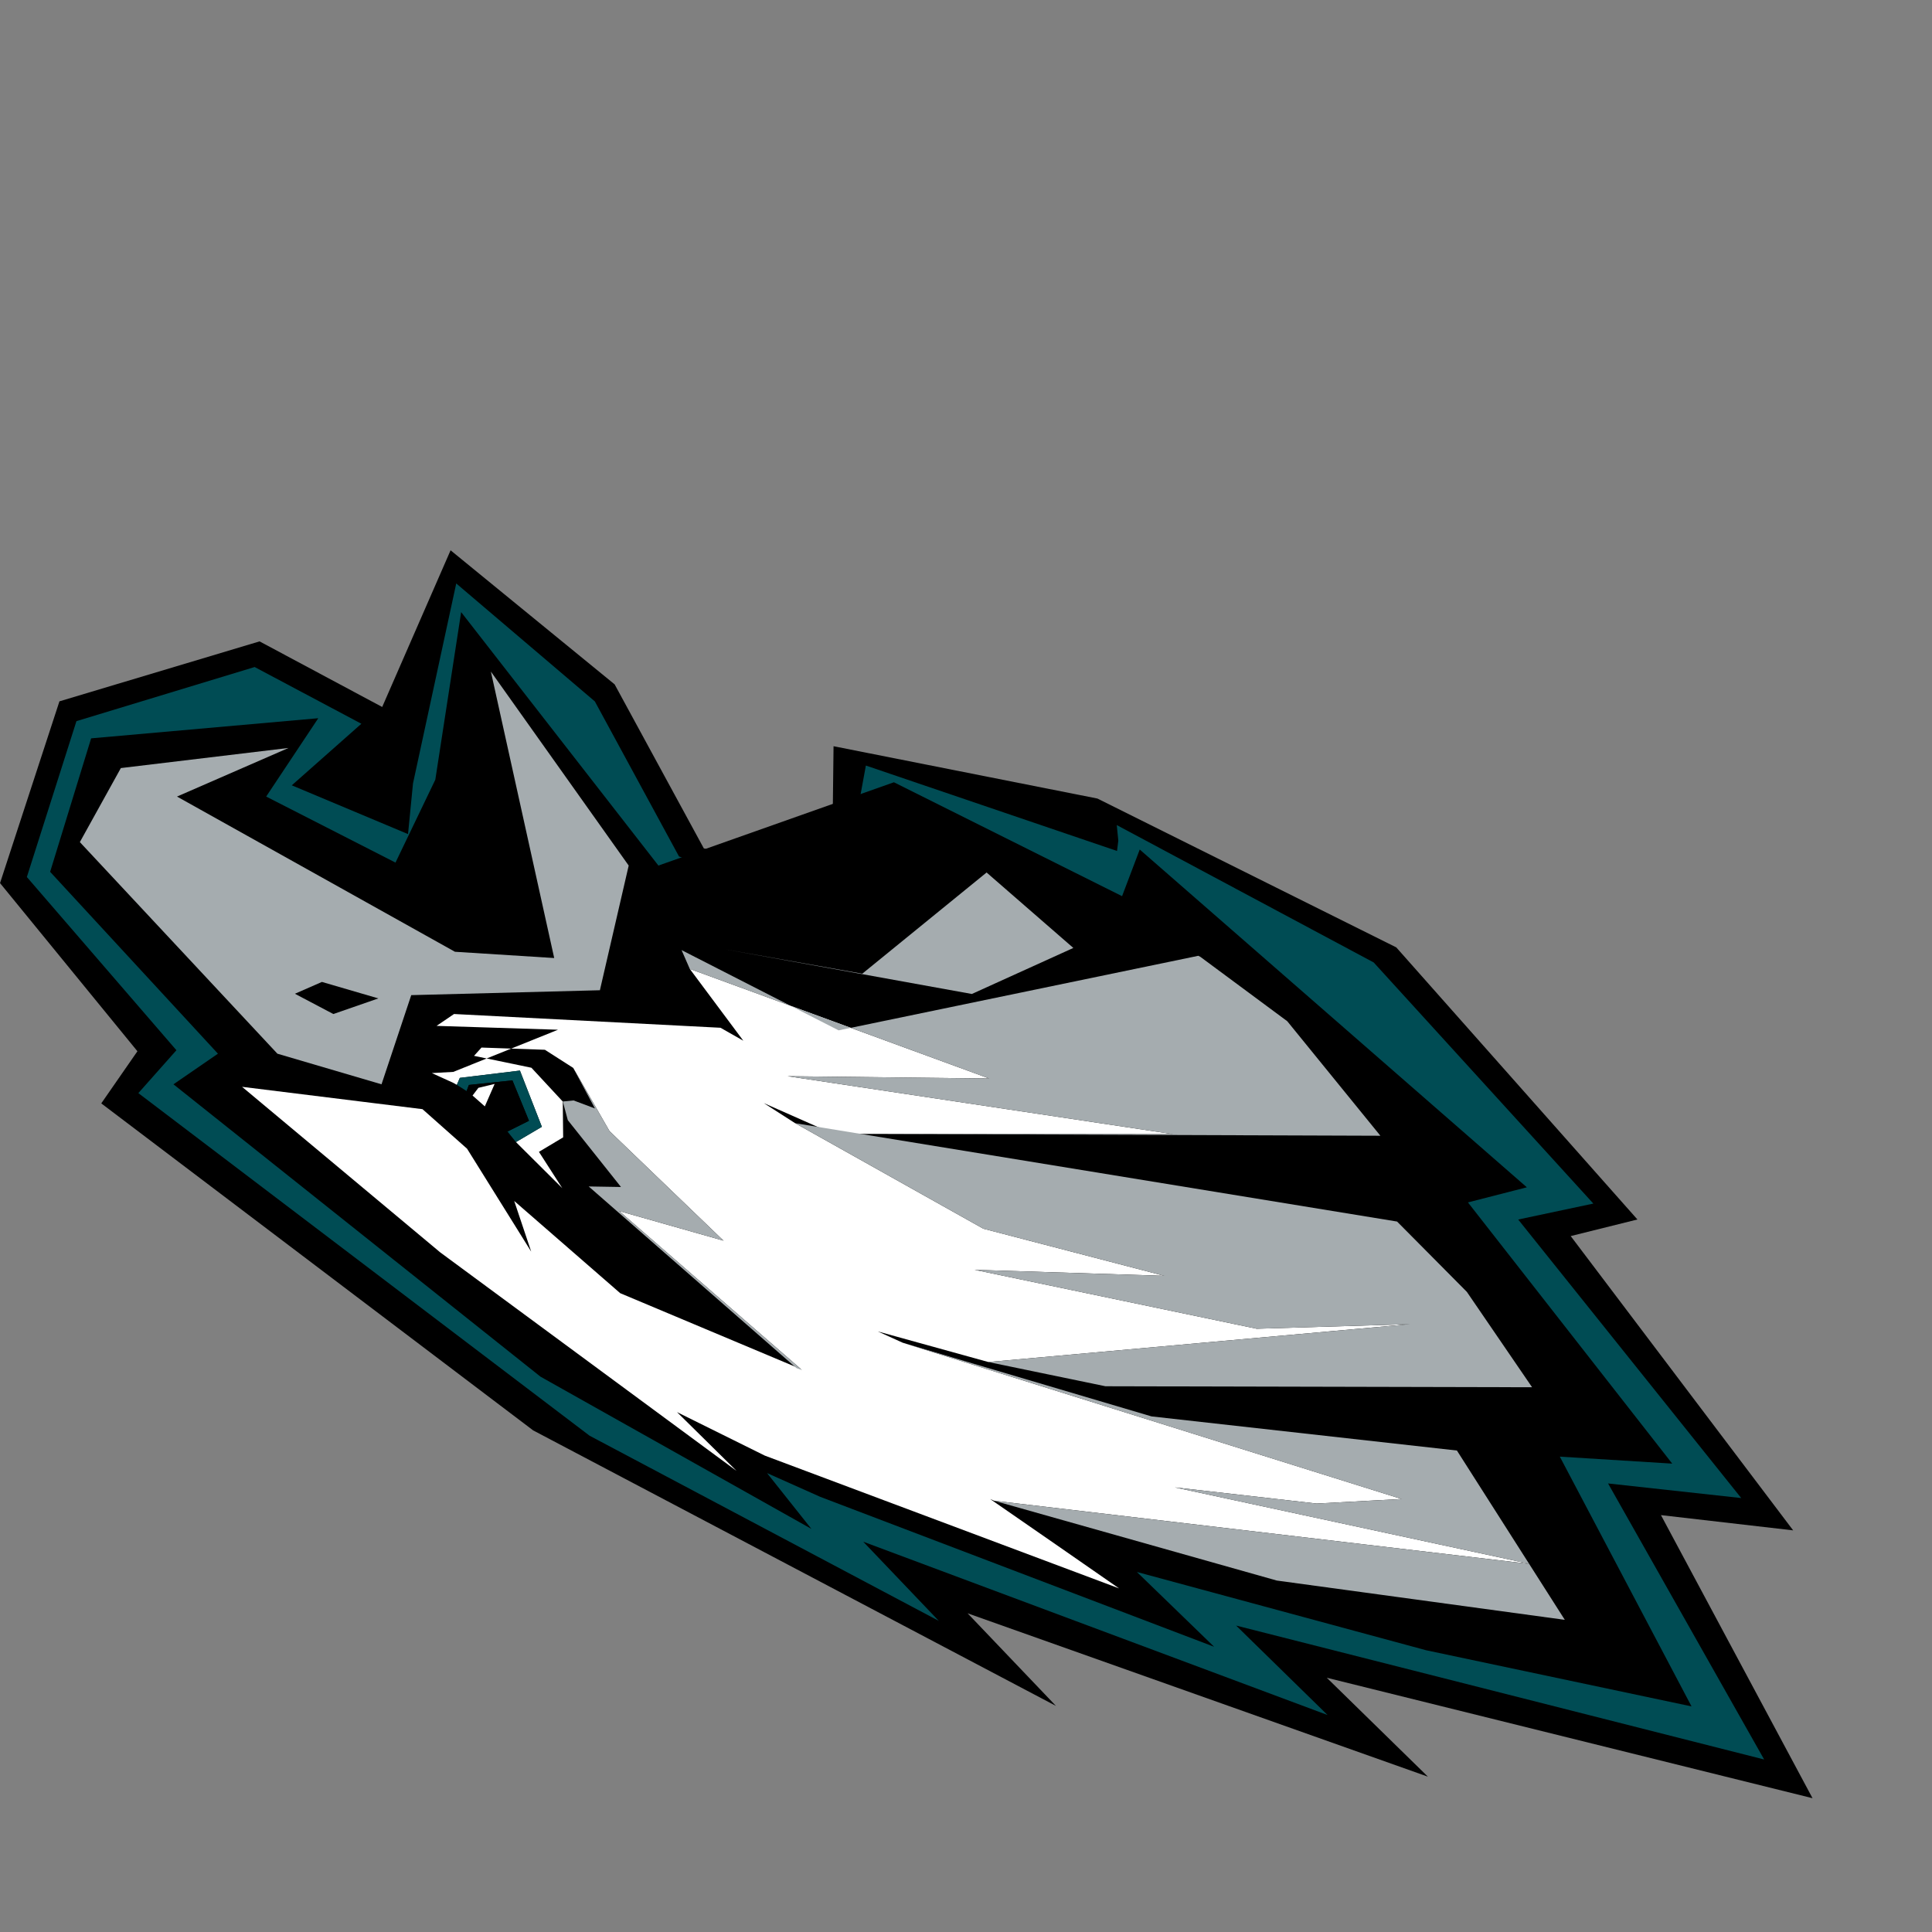 <?xml version="1.0" encoding="UTF-8"?>
<svg width="650" height="650" version="1.1" viewBox="0 0 650 650" xmlns:xlink="http://www.w3.org/1999/xlink" x="0px" y="0px" xmlns="http://www.w3.org/2000/svg">
<rect x="0" y="0" width="650" height="650" fill="#808080" stroke="none"/>
<polygon fill="#000000" points="355.260,573.930 325.534,542.774 480.404,597.741 446.384,564.462 609.804,604.982 558.807,509.742 603.288,514.874 528.444,415.864 550.893,410.279 469.754,318.731 369.214,268.660 280.438,251.056 279.872,298.694 236.785,285.415 206.787,230.248 151.594,185.140 128.585,237.854 87.324,215.786 19.999,235.956 0.009,297.106 46.233,353.682 34.070,371.224 179.370,481.234 355.280,573.944" />
<polygon fill="#004c54" points="315.850,545.330 290.430,518.690 446.650,577.005 415.880,546.904 593.530,591.961 541.016,499.091 585.815,504.002 510.781,410.294 536.063,404.930 462.165,323.807 375.724,277.588 376.243,282.819 375.811,286.300 291.314,257.557 282.212,307.165 228.449,288.152 200.132,235.983 153.497,196.296 138.948,263.585 137.276,280.618 98.170,264.212 121.580,243.497 85.673,224.412 25.717,242.622 9.034,295.062 59.352,353.336 46.546,367.767 198.356,483.027 315.846,545.327" />
<polygon points="493.870,404.540 513.690,399.454 383.450,285.814 377.510,301.505 300.748,263.186 221.517,291.209 155.149,205.940 146.457,262.321 133.060,290.211 89.551,267.994 107.078,241.637 30.660,248.410 16.867,293.318 73.325,354.502 58.359,364.803 181.829,463.155 272.981,514.373 258.067,495.602 276.000,503.609 408.470,554.035 382.493,528.871 479.822,555.213 569.098,574.098 524.781,490.069 562.602,492.420 493.874,404.539"/>
<polygon points="270.070,461.060 268.249,460.397 269.885,460.983 270.070,461.060"/>
<polygon fill="#a5acaf" points="211.517,291.209 165.149,225.940 186.457,322.321 153.060,320.211 59.551,267.994 97.078,251.637 40.660,258.410 26.867,283.318 93.325,354.502 128.359,364.803 138.359,334.803 201.829,333.155 "/>
<polygon points="267.950,460.290 268.248,460.398 267.950,460.290"/>
<polygon fill="#ffffff" points="332.800,362.850 264.976,362.073 394.696,381.580 280.346,381.462 256.972,371.125 267.510,377.883 330.834,413.384 391.679,429.234 327.913,427.213 422.809,447.044 474.268,445.496 332.508,458.235 295.320,447.944 303.682,451.734 471.532,504.320 442.953,505.847 395.268,500.417 514.668,526.162 334.438,504.901 333.132,504.335 355.298,519.676 376.502,534.400 257.312,489.724 227.771,475.087 247.818,494.872 148.124,421.360 81.447,365.652 142.143,373.166 157.145,386.476 178.719,421.103 173.000,404.049 208.666,435.081 272.782,462.019 269.882,460.975 208.342,407.453 243.416,417.409 205.061,380.545 192.857,359.289 183.322,353.185 162.000,352.439 159.480,355.227 178.792,359.233 189.324,370.588 189.339,370.583 189.468,382.643 181.322,387.529 189.170,399.743 173.587,384.237 182.304,379.099 174.924,360.184 154.708,362.637 153.694,364.987 152.481,364.303 145.286,361.027 152.512,360.626 187.746,346.442 146.876,345.146 152.754,341.155 242.409,345.779 250.082,350.140 232.066,325.974 332.796,362.848" />

<polygon fill="#a5acaf" points="198.060,399.170 208.922,399.350 191.030,376.860 189.348,370.586 192.979,370.231 200.159,372.926 192.866,359.292 205.070,380.548 243.425,417.412 208.351,407.455 269.891,460.977 267.957,460.283 198.061,399.170" />
<polygon fill="#004c54" points="177.960,377.070 172.396,363.483 157.754,365.021 156.982,367.068 153.696,364.990 154.709,362.640 174.925,360.186 182.305,379.101 173.588,384.239 170.734,380.675 177.959,377.070" />
<polygon points="172.400,363.490 177.964,377.077 170.739,380.682 163.112,372.227 166.414,364.672 160.947,365.989 158.982,368.581 156.987,367.074 157.758,365.027 172.400,363.490"/>
<polygon fill="#ffffff" points="160.950,365.990 166.417,364.673 163.115,372.228 158.985,368.582 160.950,365.990" />
<polygon fill="#a5acaf" points="474.270,445.500 422.811,447.048 327.915,427.217 391.681,429.238 330.836,413.388 267.512,377.887 470.032,410.976 493.504,434.633 515.454,466.725 371.924,466.391 332.509,458.240 474.269,445.501"/>
<polygon fill="#a5acaf" points="282.140,346.650 403.170,321.563 403.839,321.913 433.086,343.580 464.416,382.110 280.346,381.467 394.696,381.585 264.976,362.078 332.800,362.855 232.070,325.981 229.308,319.650 282.141,346.650"/>
<polygon fill="#a5acaf" points="514.670,526.170 395.270,500.425 442.955,505.856 471.534,504.328 303.684,451.742 387.405,476.531 490.165,488.015 526.463,544.977 429.551,531.755 334.439,504.909 514.669,526.170"/>
<polygon fill="#a5acaf" points="243.840,319.370 290.100,327.593 331.927,293.542 361.113,318.927 326.969,334.412 243.840,319.369"/>
<polygon fill="#a5acaf" points="108.300,330.360 99.213,334.340 112.147,341.160 127.293,335.904 108.300,330.360"/>
<polygon  points="99.216,334.340 108.303,330.359 127.296,335.903 112.150,341.159 99.216,334.340"/>
</svg>

